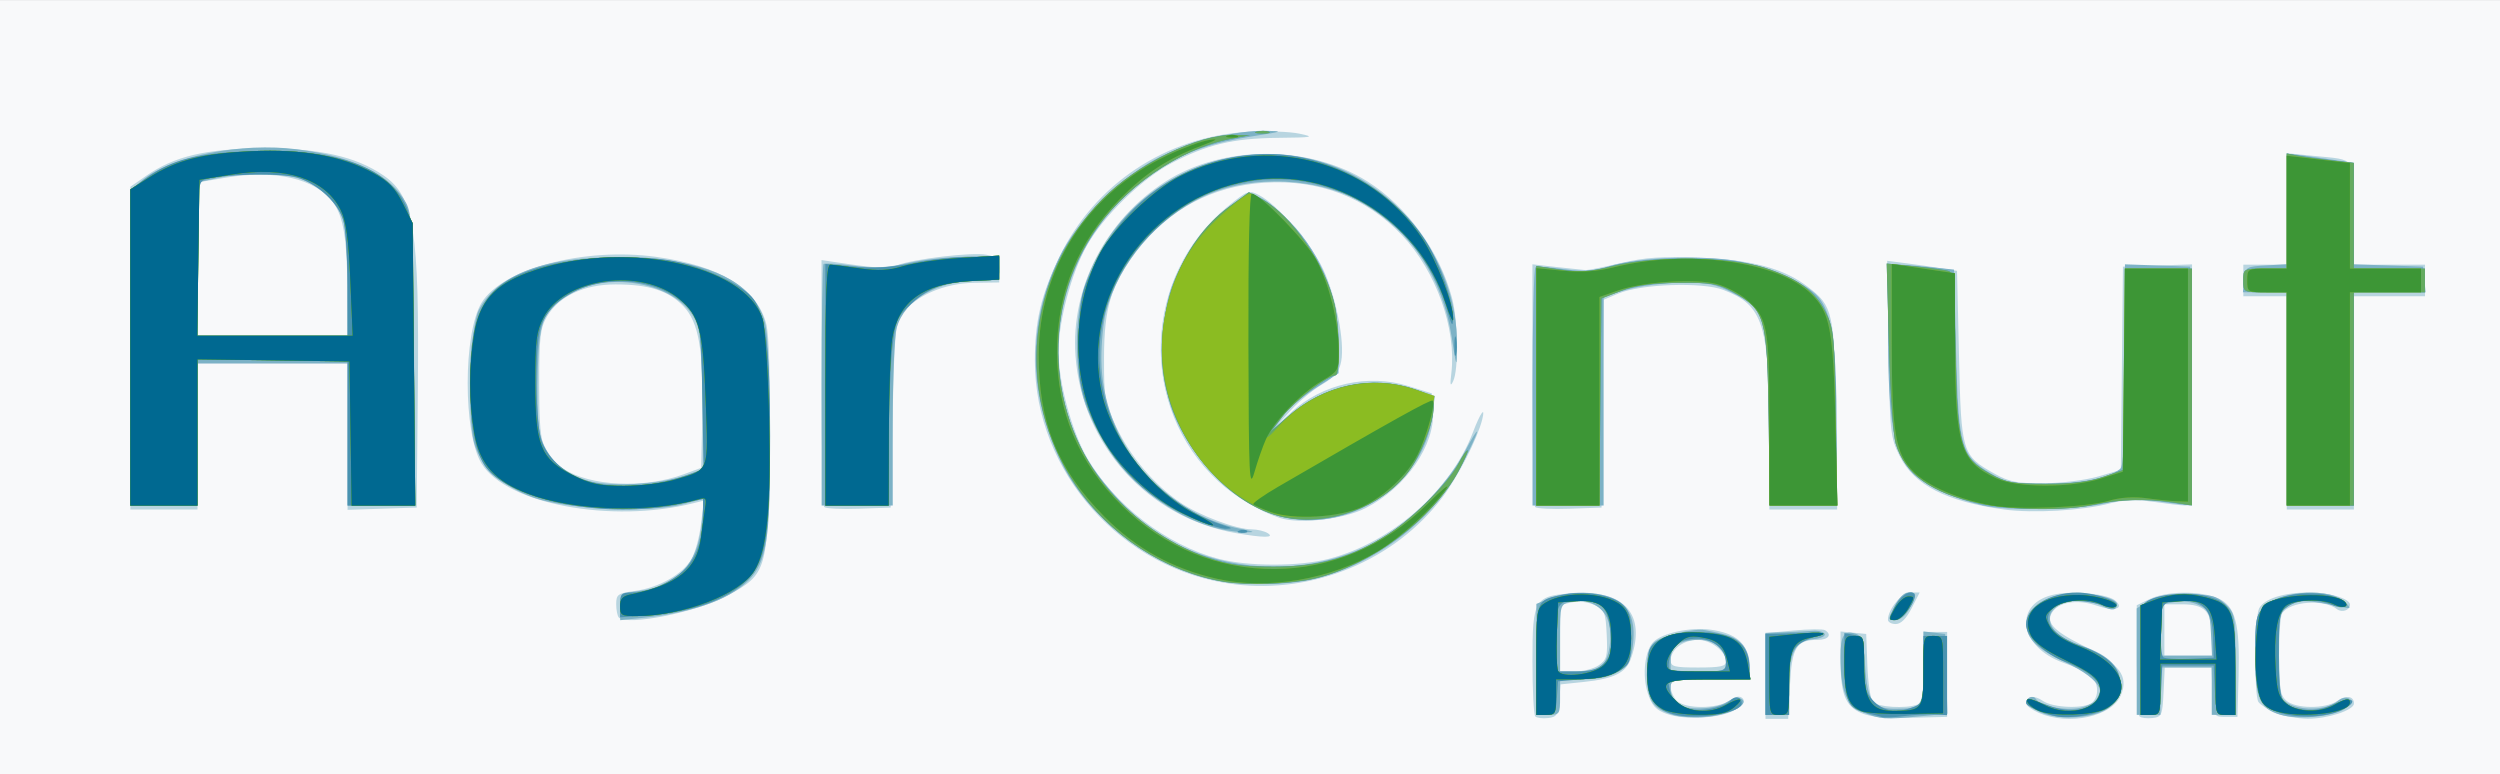 <?xml version="1.0" encoding="UTF-8"?>
<!-- Created with Inkscape (http://www.inkscape.org/) -->
<svg width="167.48mm" height="51.858mm" version="1.1" viewBox="0 0 167.48 51.858" xmlns="http://www.w3.org/2000/svg" xmlns:cc="http://creativecommons.org/ns#" xmlns:dc="http://purl.org/dc/elements/1.1/" xmlns:rdf="http://www.w3.org/1999/02/22-rdf-syntax-ns#">
 <rect x="0" y="0" width="167.48" height="51.858" fill="#333333" stroke="none"/>
 <g transform="translate(-16.045 -106.27)">
  <g transform="translate(-6.804 79.375)" stroke-width=".265">
   <path d="m22.849 52.827v-25.929h167.48v51.858h-167.48z" fill="#f8f9fa"/>
   <path d="m125.7 74.888c-0.104-0.104-0.189-1.758-0.189-3.675 0-4.256 0.106-4.424 2.89-4.581 3.32-0.188 4.725 1.469 3.712 4.376-0.337 0.965-1.135 1.361-3.176 1.574l-1.546 0.162-0.08 1.088c-0.069 0.943-0.169 1.099-0.751 1.167-0.369 0.043-0.756-0.006-0.86-0.11zm4.263-3.431c0.531-0.372 0.591-0.609 0.522-2.048-0.071-1.486-0.142-1.659-0.815-1.98-0.434-0.207-1.059-0.281-1.521-0.18l-0.784 0.172v4.456h0.999c0.55 0 1.27-0.189 1.599-0.42zm4.546 3.264c-0.73-0.26-0.998-0.552-1.27-1.383-0.391-1.193-0.208-2.857 0.379-3.443 0.593-0.593 2.475-1 3.798-0.821 1.731 0.234 2.498 0.894 2.598 2.235l0.081 1.098h-2.661c-2.452 0-2.661 0.04-2.661 0.51 0 0.281 0.187 0.697 0.416 0.926 0.555 0.555 2.717 0.548 3.516-0.012 0.416-0.291 0.697-0.341 0.881-0.157 0.184 0.184 0.041 0.421-0.451 0.744-0.897 0.588-3.372 0.75-4.625 0.303zm3.968-3.505c0-0.682-1.008-1.455-1.897-1.455-0.955 0-1.807 0.643-1.807 1.364 0 0.428 0.228 0.488 1.852 0.488 1.47 0 1.852-0.082 1.852-0.397zm2.646 0.964v-2.872l1.871-0.174c1.029-0.096 1.982-0.106 2.117-0.022 0.492 0.304 0.227 0.649-0.498 0.649-1.415 0-1.717 0.492-1.849 3.006l-0.12 2.285h-1.521zm6.414 2.485c-1.082-0.48-1.387-1.275-1.387-3.615v-1.852l1.72 0.166 0.078 2.104c0.043 1.157 0.206 2.259 0.363 2.447 0.292 0.352 2.227 0.47 2.977 0.183 0.338-0.13 0.419-0.612 0.419-2.514v-2.353h1.587l-4e-3 5.689-2.445 0.063c-1.679 0.044-2.715-0.056-3.307-0.319zm11.908-0.007c-0.473-0.206-0.86-0.492-0.86-0.635 0-0.501 0.532-0.585 1.117-0.176 0.696 0.487 2.874 0.549 3.328 0.095 0.512-0.512 0.369-1.49-0.278-1.897-0.327-0.206-1.06-0.536-1.629-0.734-3.09-1.074-3.45-4.067-0.554-4.61 1.281-0.24 3.455-0.012 3.972 0.417 0.678 0.563-0.044 0.761-1.254 0.343-1.165-0.401-2.368-0.267-2.854 0.319-0.617 0.743-0.14 1.313 1.988 2.377 2.437 1.218 3.046 2.021 2.513 3.308-0.595 1.435-3.485 2.063-5.49 1.192zm6.737 0.23c-0.104-0.104-0.189-1.822-0.189-3.818v-3.63l0.9-0.427c1.113-0.528 3.315-0.552 4.517-0.05 1.189 0.497 1.505 1.674 1.405 5.242l-0.075 2.715h-0.794c-0.789 0-0.794-0.01-0.873-1.654l-0.079-1.654h-3.124l-0.079 1.654c-0.074 1.549-0.121 1.659-0.75 1.732-0.369 0.043-0.756-0.006-0.86-0.11zm4.839-5.373c0-1.655-0.451-2.136-2.003-2.136h-1.172v3.44h3.175zm4.242 5.119c-0.505-0.219-1.009-0.542-1.12-0.717-0.296-0.466-0.256-5.694 0.048-6.262 0.35-0.655 1.645-1.069 3.34-1.069 1.374 0 2.751 0.411 2.751 0.821 0 0.369-0.544 0.554-0.871 0.298-0.894-0.701-3.167-0.524-3.683 0.287-0.11 0.173-0.202 1.457-0.204 2.853-3e-3 2.127 0.074 2.61 0.48 2.977 0.621 0.562 2.639 0.577 3.426 0.026 0.585-0.41 1.117-0.325 1.117 0.177 0 0.447-1.772 1.03-3.1 1.019-0.696-0.006-1.678-0.189-2.183-0.408zm-25.938-6.221c0-0.702 0.934-1.827 1.518-1.827h0.61l-0.54 1.058c-0.355 0.697-0.719 1.058-1.064 1.058-0.288 0-0.524-0.13-0.524-0.29zm-85.019-0.151c-0.097-0.097-0.176-0.498-0.176-0.892 0-0.653 0.109-0.73 1.257-0.887 1.605-0.218 3.219-1.131 3.793-2.146 0.247-0.436 0.532-1.494 0.633-2.349l0.184-1.556-0.704 0.177c-5.473 1.374-12.504 0.058-14.179-2.652-1.249-2.021-1.245-8.77 0.006-10.795 1.406-2.275 6.89-3.716 11.658-3.063 4.266 0.584 6.756 2.086 7.396 4.461 0.206 0.764 0.279 3.439 0.224 8.193-0.098 8.435-0.137 8.576-2.808 10.042-2.005 1.1-6.705 2.048-7.284 1.469zm4.322-9.586 1.191-0.439 0.076-3.3c0.104-4.532-0.22-6.454-1.271-7.538-1.005-1.037-2.301-1.45-4.548-1.45-2.093 0-3.78 0.788-4.572 2.136-0.465 0.792-0.533 1.375-0.533 4.622 0 4.036 0.176 4.644 1.617 5.588 1.797 1.177 5.416 1.348 8.04 0.38zm36.9 7.36c-7.499-0.932-13.352-7.494-13.352-14.97 0-2.646 0.401-4.351 1.624-6.913 2.344-4.91 7.158-8.113 12.663-8.427 1.237-0.07 2.785-0.015 3.44 0.124 1.065 0.226 0.911 0.255-1.473 0.281-2.992 0.033-4.737 0.451-7.122 1.708-1.972 1.039-4.533 3.535-5.648 5.504-1.028 1.816-1.897 5.069-1.897 7.105 0 2.044 0.871 5.297 1.9 7.096 1.806 3.158 5.348 5.881 8.826 6.787 1.992 0.519 5.394 0.519 7.386 0 4.223-1.1 8.164-4.565 9.653-8.486 0.491-1.293 0.849-1.789 0.621-0.858-0.318 1.294-1.626 3.85-2.683 5.246-3.185 4.202-8.62 6.466-13.938 5.805zm0.142-3.422c-5.928-1.03-10.353-5.919-10.774-11.902-0.32-4.553 2.029-9.086 6.043-11.662 3.837-2.462 9.647-2.457 13.539 0.012 2.633 1.67 4.816 4.681 5.641 7.779 0.41 1.539 0.457 4.796 0.08 5.591-0.188 0.397-0.219 0.266-0.123-0.529 0.358-2.968-1.018-6.83-3.288-9.23-2.419-2.558-5.583-3.771-9.226-3.538-3.505 0.224-6.466 1.804-8.569 4.572-1.703 2.241-2.175 3.788-2.182 7.137-0.005 2.724 0.048 3.023 0.832 4.678 0.923 1.949 2.513 3.825 4.254 5.024 1.261 0.868 3.749 1.806 4.806 1.812 0.377 0.002 0.865 0.119 1.083 0.261 0.484 0.312-0.302 0.311-2.117-0.005zm2.91-1.021c-1.356-0.446-2.998-1.425-4.113-2.453-5.39-4.968-5.087-13.75 0.634-18.414 1.32-1.076 1.418-1.111 2.104-0.756 1.213 0.627 3.464 3.229 4.273 4.939 0.871 1.842 1.469 4.874 1.221 6.195-0.128 0.683-0.426 1.043-1.283 1.549-0.614 0.363-1.533 1.116-2.042 1.674l-0.926 1.015 0.926-0.846c2.067-1.889 5.128-2.573 7.805-1.743l1.587 0.492 0.082 1.123c0.169 2.325-1.799 5.185-4.522 6.572-1.471 0.749-4.432 1.085-5.746 0.653zm48.521-0.565c-3.854-0.529-6.013-1.632-6.982-3.569-0.636-1.271-0.665-1.552-0.753-7.208l-0.092-5.885 1.282 0.166c0.705 0.091 1.758 0.242 2.341 0.336l1.058 0.17 0.132 5.729c0.15 6.498 0.193 6.638 2.399 7.87 0.972 0.543 1.507 0.646 3.284 0.634 1.167-0.008 2.805-0.213 3.64-0.456l1.517-0.442 0.141-13.614 4.63-0.153v8.08c0 7.521-0.032 8.08-0.463 8.075-0.255-0.003-1.203-0.112-2.107-0.243-1.183-0.171-2.012-0.141-2.956 0.108-1.813 0.478-5.136 0.667-7.071 0.402zm-125.52-10.809v-10.812l1.037-0.718c1.934-1.34 4.005-1.829 7.827-1.846 3.798-0.017 6.227 0.525 8.098 1.806 2.046 1.402 2.403 3.647 2.297 14.444l-0.077 7.805-4.63 0.153v-9.81h-10.054v9.79h-4.498zm14.541-3.806c-0.013-3.481-0.263-5.023-0.965-5.964-1.187-1.59-3.874-2.208-7.177-1.651l-1.9 0.321v10.271h10.054zm31.948 14.452c-0.102-0.102-0.186-3.868-0.186-8.367v-8.181l0.992 0.148c2.75 0.412 3.43 0.445 4.076 0.198 1.115-0.425 5.004-0.885 5.964-0.705 0.773 0.145 0.874 0.262 0.874 1.012l-5.29e-4 0.848-1.689 0.024c-1.972 0.028-3.916 0.86-4.778 2.046-0.5 0.688-0.553 1.232-0.675 6.879l-0.132 6.132-2.129 0.076c-1.171 0.042-2.213-0.008-2.315-0.11zm47.625 0c-0.102-0.102-0.186-3.804-0.186-8.225v-8.039l1.654 0.186c0.91 0.103 1.773 0.195 1.918 0.204 0.146 0.01 1.197-0.201 2.336-0.469 1.639-0.385 2.745-0.46 5.292-0.357 3.523 0.142 5.619 0.702 7.23 1.931 1.72 1.312 1.801 1.683 1.898 8.652l0.087 6.284h-4.54l-2e-3 -4.829c-2e-3 -7.604-0.394-8.859-3.086-9.887-1.412-0.539-5.512-0.397-7.028 0.244l-0.988 0.418-0.071 6.961-0.07 6.961-2.129 0.076c-1.171 0.042-2.213-0.008-2.315-0.11zm50.349-6.977v-7.144h-2.91v-2.117h2.91v-7.47l1.786 0.179c2.941 0.295 2.712-0.031 2.712 3.869v3.422h4.763v2.117h-4.763v14.288h-4.498z" fill="#b8d5e0"/>
   <path d="m134.94 74.796c-1.419-0.454-1.758-0.991-1.758-2.786 0-1.25 0.114-1.741 0.483-2.075 0.502-0.454 2.669-0.971 3.44-0.821 1.591 0.31 1.966 0.452 2.433 0.918 0.321 0.321 0.522 0.879 0.522 1.448v0.926h-2.646c-2.61 0-2.646 0.009-2.646 0.629 0 0.346 0.197 0.792 0.438 0.992 0.578 0.48 2.541 0.42 3.338-0.102 0.369-0.242 0.777-0.326 0.977-0.202 0.587 0.363-0.864 1.087-2.417 1.206-0.775 0.059-1.75-0.001-2.166-0.134zm3.534-3.493c0-0.884-0.759-1.542-1.778-1.542-1.328 0-1.926 0.413-1.926 1.332v0.784h1.852c1.724 0 1.852-0.04 1.852-0.574zm9.2 3.313c-1.134-0.47-1.523-1.418-1.525-3.715-2e-3 -1.456 0.227-1.8 1.025-1.547 0.406 0.129 0.515 0.505 0.621 2.152 0.15 2.338 0.523 2.875 1.995 2.87 1.856-0.006 1.915-0.09 1.915-2.772v-2.407l1.455 0.167 0.075 2.673 0.075 2.673-1.795 0.17c-2.422 0.229-2.699 0.21-3.84-0.263zm11.901 0.014c-0.546-0.235-0.992-0.527-0.992-0.648 0-0.356 0.478-0.549 0.654-0.263 0.324 0.524 2.24 0.852 3.176 0.543 1.882-0.621 1.401-1.763-1.275-3.034-1.997-0.948-2.673-1.699-2.512-2.789 0.131-0.89 1.319-1.643 2.817-1.787 1.277-0.123 3.226 0.304 3.226 0.706 0 0.44-0.336 0.484-1.011 0.132-1.408-0.735-3.487-0.246-3.487 0.819 0 0.765 0.701 1.364 2.186 1.87 1.808 0.616 2.627 1.481 2.526 2.668-0.057 0.666-0.291 1.119-0.759 1.467-0.943 0.701-3.28 0.864-4.548 0.317zm16.019 0.145c-1.391-0.427-1.665-1.091-1.665-4.027 0-2.387 0.051-2.651 0.632-3.231 1.092-1.092 4.472-1.259 5.415-0.268 0.409 0.431 0.388 0.448-0.358 0.289-2.231-0.476-2.777-0.485-3.434-0.055-0.642 0.42-0.667 0.541-0.663 3.143 2e-3 1.488 0.094 2.847 0.204 3.02 0.551 0.866 2.848 0.984 3.767 0.192 0.243-0.209 0.546-0.259 0.762-0.125 0.278 0.172 0.207 0.322-0.316 0.665-0.82 0.537-3.182 0.753-4.343 0.396zm-49.82-3.705v-3.718l0.918-0.383c1.243-0.519 3.25-0.482 4.367 0.08 1.043 0.525 1.413 1.599 1.146 3.334-0.213 1.382-1.262 2.021-3.322 2.022l-1.521 9.9e-4v1.191c0 1.147-0.029 1.191-0.794 1.191h-0.794zm4.235 0.542c0.676-0.362 0.965-2.345 0.487-3.342-0.414-0.865-1.435-1.307-2.436-1.056-0.686 0.172-0.699 0.215-0.699 2.419v2.244h1.076c0.592 0 1.299-0.119 1.571-0.265zm11.111 0.428v-2.748l1.257-0.04c0.691-0.022 1.554-0.066 1.918-0.097 0.364-0.031 0.721 0.063 0.794 0.208 0.073 0.146-0.253 0.302-0.724 0.347-1.263 0.122-1.657 0.871-1.657 3.151v1.925h-1.587zm24.871-0.818v-3.566l0.717-0.469c0.519-0.339 1.244-0.469 2.625-0.469 1.655 0 1.998 0.085 2.59 0.641 0.665 0.625 0.683 0.729 0.683 4.035v3.393h-1.587v-3.175h-3.44v3.175h-1.587zm4.974-1.922c-0.072-1.373-0.152-1.554-0.829-1.877-0.459-0.219-1.1-0.293-1.654-0.189l-0.904 0.17v3.416h3.466zm-106.57-1.752c0-0.87 0.034-0.899 1.291-1.065 2.526-0.335 3.899-1.798 4.159-4.431l0.173-1.756-1.423 0.383c-2.177 0.586-7.785 0.338-9.978-0.44-2.129-0.756-3.58-2.096-4.013-3.707-0.461-1.712-0.24-7.813 0.321-8.864 1.37-2.568 4.856-3.738 10.454-3.511 4.504 0.183 7.33 1.364 8.408 3.515 0.478 0.953 0.537 1.686 0.616 7.596 0.095 7.225-0.109 8.981-1.197 10.274-1.185 1.409-3.755 2.376-7.29 2.743l-1.521 0.158zm4.325-8.789 1.282-0.443-0.091-4.663c-0.08-4.109-0.155-4.771-0.629-5.577-1.277-2.173-5.498-3.007-8.039-1.589-1.966 1.098-2.25 1.702-2.364 5.036-0.055 1.595-0.018 3.439 0.08 4.098 0.237 1.582 1.401 2.903 3.015 3.424 1.524 0.492 4.91 0.348 6.745-0.285zm81.057 8.752c0.265-0.556 0.633-0.926 0.922-0.926 0.583 0 0.589 0.08 0.076 1.071-0.239 0.461-0.616 0.781-0.922 0.781-0.5 0-0.503-0.033-0.076-0.926zm-46.355-1.95c-4.052-1.167-7.74-4.169-9.491-7.727-2.225-4.522-2.268-9.258-0.123-13.682 1.243-2.563 4.281-5.57 6.873-6.801 2.204-1.047 4.996-1.724 6.974-1.692 1.206 0.02 1.135 0.051-0.803 0.352-2.85 0.443-4.547 1.037-6.391 2.238-6.336 4.127-8.505 12.085-5.121 18.788 0.952 1.887 3.252 4.433 5.042 5.581 4.623 2.967 10.953 2.989 15.485 0.053 1.964-1.272 4.145-3.636 5.15-5.583 0.422-0.816 0.772-1.382 0.779-1.258 7e-3 0.124-0.428 1.077-0.966 2.117-1.919 3.707-5.63 6.627-9.775 7.691-2.106 0.541-5.612 0.505-7.635-0.077zm1.126-3.232c-3.872-0.913-7.497-4.281-8.968-8.334-0.788-2.171-0.784-5.948 0.007-8.159 3.262-9.108 14.854-11.598 21.347-4.586 2.344 2.531 3.574 5.649 3.524 8.93-0.022 1.42-0.03 1.403-0.363-0.74-0.593-3.825-2.694-7.069-5.732-8.849-3.126-1.832-7.634-2.053-10.877-0.535-3.145 1.472-5.678 4.466-6.549 7.74-0.174 0.653-0.31 2.089-0.303 3.19 0.036 5.459 4.03 10.296 9.373 11.35 0.884 0.174 0.952 0.221 0.326 0.223-0.437 0.001-1.24-0.103-1.785-0.231zm3.961-0.867c-2.849-0.802-5.841-3.75-7.094-6.989-0.768-1.985-0.853-5.847-0.177-8.029 0.632-2.04 2.343-4.51 3.935-5.678 1.526-1.121 1.842-1.073 3.641 0.553 2.345 2.119 3.748 5.392 3.722 8.687l-0.015 1.895-1.565 1.007c-0.861 0.554-1.832 1.387-2.159 1.852l-0.593 0.845 1.032-0.895c2.373-2.058 5.559-2.704 8.46-1.715l1.27 0.433-0.15 1.266c-0.556 4.699-5.688 8.068-10.307 6.769zm47.15-0.711c-2.016-0.478-3.881-1.346-4.694-2.186-1.244-1.284-1.626-3.447-1.632-9.245l-5e-3 -4.696h0.623c0.342 0 1.337 0.075 2.211 0.166l1.588 0.166 0.141 5.487c0.165 6.41 0.33 6.998 2.285 8.147 1.101 0.647 1.471 0.718 3.736 0.712 2.355-0.006 4.185-0.37 4.961-0.986 0.249-0.198 0.331-1.924 0.331-6.988v-6.725l4.366 0.154 0.07 8.004c0.038 4.402 0.017 8.004-0.047 8.004-0.064 0-0.998-0.123-2.075-0.272-1.562-0.217-2.301-0.191-3.657 0.128-1.833 0.432-6.61 0.508-8.201 0.131zm-124.07-10.547v-10.56l0.79-0.664c1.939-1.632 6.621-2.568 10.401-2.08 3.782 0.488 6.24 1.701 7.274 3.589 0.4 0.731 0.463 1.966 0.535 10.552l0.081 9.723h-4.528v-9.525h-10.054v9.525h-4.498zm14.546-4.058c-0.004-1.783-0.116-3.717-0.251-4.3-0.298-1.291-1.663-2.625-3.091-3.022-1.309-0.364-3.672-0.363-5.37 0.001l-1.336 0.287v10.275h10.054zm31.756 6.593c0-4.414 0.058-8.084 0.129-8.155 0.071-0.071 0.962-0.021 1.981 0.11 1.429 0.184 2.273 0.143 3.694-0.18 1.013-0.23 2.8-0.419 3.972-0.419h2.131v0.794c0 0.772-0.035 0.794-1.275 0.794-2.858 0-5.052 1.249-5.609 3.193-0.143 0.497-0.259 3.376-0.259 6.396v5.492h-4.763zm47.625 0.104c0-4.357 0.089-7.975 0.198-8.039 0.109-0.064 0.957-0.012 1.884 0.117 1.312 0.183 1.986 0.142 3.043-0.185 2.094-0.648 6.792-0.785 9.03-0.264 2.365 0.551 4.478 1.576 5.12 2.485 0.834 1.181 1.098 3.262 1.098 8.662v5.146h-4.454l-0.088-5.887c-0.103-6.847-0.215-7.228-2.47-8.389-1.097-0.565-1.65-0.67-3.432-0.652-1.168 0.012-2.808 0.223-3.645 0.47l-1.521 0.449v14.008h-4.763zm50.535 0.778v-7.144h-2.944l0.083-0.86c0.081-0.839 0.117-0.862 1.472-0.94l1.389-0.08v-3.69c0-2.179 0.104-3.69 0.254-3.69 0.14 0 1.152 0.134 2.249 0.297l1.995 0.297v6.794l4.63 0.153 0.166 1.72h-4.796v14.288h-4.498z" fill="#7cb2c6"/>
   <path d="m135.18 74.797c-1.404-0.278-2.001-1.071-2.001-2.662 0-0.7 0.074-1.465 0.164-1.7 0.268-0.698 1.564-1.202 3.09-1.202 2.609 0 3.624 0.709 3.624 2.531 0 0.641-0.013 0.644-2.741 0.644h-2.741l0.13 0.678c0.198 1.034 1.159 1.533 2.553 1.324 0.643-0.096 1.312-0.347 1.486-0.556 0.324-0.39 0.785-0.293 0.785 0.165 0 0.609-2.736 1.1-4.349 0.78zm3.291-3.54c0-0.891-0.909-1.605-2.004-1.574-0.507 0.014-1.083 0.161-1.281 0.325-0.382 0.317-0.702 1.498-0.469 1.732 0.076 0.076 0.952 0.139 1.946 0.139 1.72 0 1.808-0.03 1.808-0.62zm10.451 3.676c-0.146-0.054-0.584-0.169-0.974-0.254-1.297-0.285-1.54-0.786-1.54-3.18v-2.193l0.661 0.126c0.63 0.12 0.661 0.214 0.661 1.96 0 1.594 0.085 1.918 0.649 2.483 0.689 0.689 1.53 0.814 2.641 0.391 0.655-0.249 0.679-0.336 0.679-2.514v-2.256h1.587v5.308l-0.86-0.046c-0.473-0.025-1.396 0.026-2.05 0.113-0.655 0.088-1.31 0.115-1.455 0.061zm11.642-0.055c-0.989-0.223-1.984-0.682-1.984-0.915 0-0.323 0.215-0.295 1.501 0.196 1.481 0.566 2.91 0.317 3.317-0.578 0.249-0.547 0.206-0.745-0.272-1.255-0.313-0.333-1.165-0.819-1.894-1.082-1.363-0.49-2.652-1.707-2.652-2.503 0-1.163 1.581-2.152 3.44-2.152 1.009 0 2.646 0.516 2.646 0.834 0 0.168-0.241 0.213-0.595 0.11-2.13-0.62-3.442-0.485-3.918 0.404-0.404 0.756 0.452 1.643 2.189 2.267 1.82 0.654 2.636 1.52 2.535 2.688-0.053 0.619-0.294 1.068-0.741 1.383-0.683 0.481-2.642 0.812-3.572 0.602zm15.22-0.174c-1.574-0.415-1.849-1.023-1.854-4.095-4e-3 -2.228 0.054-2.518 0.615-3.078 0.972-0.972 3.918-1.208 5.2-0.417 0.624 0.386 0.064 0.644-0.671 0.309-0.944-0.43-2.277-0.383-2.973 0.104-0.546 0.382-0.588 0.616-0.588 3.275 0 3.166 0.097 3.377 1.661 3.631 0.588 0.095 1.254-0.013 1.866-0.303 1.165-0.553 1.909-0.409 0.966 0.186-0.921 0.581-2.824 0.756-4.222 0.387zm-50.012-3.61c0-4.107-0.041-4.012 1.925-4.381 1.384-0.26 3.185 0.062 3.857 0.688 0.467 0.435 0.568 0.831 0.568 2.232 0 1.542-0.065 1.746-0.687 2.153-0.379 0.248-1.476 0.518-2.447 0.601l-1.761 0.151-0.081 1.125c-0.072 0.994-0.156 1.125-0.728 1.125h-0.646zm4.528 0.225c0.472-0.472 0.54-0.788 0.438-2.024-0.138-1.666-0.598-2.179-1.952-2.179-1.619 0-1.691 0.109-1.691 2.542v2.221h1.323c0.994 0 1.462-0.139 1.882-0.559zm10.818 0.758 1e-5 -2.712 2.05-0.044c1.723-0.037 1.924 2.65e-4 1.257 0.233-1.524 0.532-1.72 0.891-1.72 3.159v2.076h-1.587zm25.135-0.983c0-3.399 0.042-3.717 0.518-3.972 0.873-0.467 2.735-0.605 3.906-0.29 1.728 0.465 1.925 0.949 1.925 4.709v3.248h-0.649c-0.611 0-0.653-0.096-0.728-1.654l-0.079-1.654h-3.44l-0.079 1.654c-0.074 1.558-0.117 1.654-0.728 1.654h-0.649zm4.854-1.587c-0.046-1.643-0.657-2.391-1.951-2.391-1.428 0-1.58 0.189-1.58 1.969 0 0.906 0.084 1.732 0.188 1.835 0.103 0.103 0.907 0.153 1.786 0.11l1.598-0.077zm-21.384-1.876c0.405-0.783 1.061-1.256 1.347-0.97 0.304 0.304-0.721 1.777-1.235 1.777-0.505 0-0.51-0.037-0.112-0.807zm-85.335-0.213c0-0.75 0.079-0.832 0.802-0.832 1.075 0 2.606-0.665 3.499-1.52 0.817-0.783 1.251-2.051 1.254-3.66l0.002-1.08-1.654 0.347c-4.763 0.998-11.102-0.197-12.853-2.422-0.727-0.925-1.104-2.865-1.104-5.687 0-4.922 0.957-6.584 4.432-7.692 2.216-0.707 6.441-0.959 8.961-0.534 2.206 0.372 4.922 1.638 5.623 2.622 0.816 1.145 1.092 3.46 1.092 9.137 0 6.78-0.26 8.368-1.584 9.693-1.24 1.24-3.638 2.102-6.42 2.308l-2.05 0.152zm2.91-8.253c0.655-0.145 1.527-0.399 1.939-0.563l0.748-0.299-0.087-4.836c-0.079-4.412-0.135-4.901-0.639-5.582-2.391-3.229-8.827-2.699-10.164 0.838-0.447 1.183-0.393 6.727 0.077 7.831 1.036 2.434 4.259 3.469 8.126 2.611zm37.571 6.709c-3.935-0.659-7.722-3.128-9.983-6.509-4.049-6.054-3.308-13.916 1.802-19.118 2.32-2.362 6.429-4.368 8.843-4.316l1.058 0.023-1.305 0.249c-3.421 0.653-7.287 3.345-9.312 6.484-3.49 5.41-2.822 12.809 1.58 17.5 1.721 1.834 3.936 3.284 6.208 4.062 1.383 0.474 2.348 0.607 4.416 0.607 3.113 0 5.275-0.62 7.723-2.215 1.714-1.116 4.019-3.446 4.686-4.736 0.24-0.465 0.501-0.845 0.579-0.845 0.078 0-0.193 0.625-0.602 1.389-1.716 3.202-5.883 6.316-9.635 7.201-1.576 0.371-4.526 0.48-6.058 0.224zm1.009-3.438c0.191-0.076 0.419-0.067 0.507 0.021 0.088 0.088-0.068 0.15-0.347 0.139-0.308-0.013-0.371-0.075-0.16-0.16zm-2.867-0.698c-3.671-1.51-6.155-4.155-7.418-7.898-0.47-1.393-0.549-2.144-0.47-4.472 0.089-2.626 0.158-2.925 1.129-4.895 2.232-4.528 6.546-7.24 11.539-7.253 4.064-0.011 8.344 2.344 10.573 5.817 0.929 1.448 1.866 4.137 1.829 5.249-0.018 0.539-0.101 0.425-0.355-0.487-1.631-5.851-7.551-9.743-13.299-8.742-2.484 0.433-4.444 1.437-6.335 3.246-3.834 3.668-4.769 8.941-2.431 13.698 1.352 2.751 4.229 5.224 7.097 6.102 0.535 0.164 0.56 0.206 0.132 0.219-0.291 9e-3 -1.187-0.254-1.991-0.585zm5.866-0.19c-3.64-0.747-7.209-4.811-8.005-9.118-0.801-4.333 1.016-9.258 4.305-11.673l1.339-0.983 0.927 0.499c1.927 1.038 4.204 4.358 4.819 7.028 0.324 1.404 0.367 4.732 0.061 4.732-0.522 0-2.752 1.722-3.539 2.733l-0.859 1.103 1.147-1.018c2.453-2.177 5.64-2.87 8.582-1.868 1.092 0.372 1.238 0.512 1.238 1.188 0 1.039-0.868 3.25-1.708 4.352-1.796 2.354-5.319 3.637-8.307 3.024zm46.569-0.925c-3.223-0.699-4.992-1.972-5.606-4.034-0.161-0.541-0.362-3.472-0.445-6.512l-0.152-5.528 1.918 0.189c1.055 0.104 2.07 0.248 2.257 0.319 0.256 0.098 0.365 1.445 0.444 5.471 0.123 6.277 0.332 7.005 2.337 8.119 1.036 0.576 1.517 0.661 3.704 0.661 1.752-1.85e-4 2.934-0.147 3.903-0.484l1.389-0.484v-13.451h4.498v15.865l-1.257-0.193c-1.761-0.271-3.66-0.217-5.328 0.153-1.86 0.412-5.547 0.368-7.662-0.091zm-123.87-10.44v-10.582l1.102-0.798c1.675-1.213 3.396-1.65 7.032-1.785 5.473-0.203 9.004 1.004 10.255 3.506 0.495 0.989 0.535 1.682 0.613 10.649l0.084 9.591h-4.533v-9.79h-10.054v9.79h-4.498zm14.551-4.169c-8.12e-4 -1.855-0.123-3.81-0.271-4.344-0.318-1.146-1.667-2.415-3.053-2.872-1.015-0.335-5.347-0.24-6.266 0.137-0.419 0.172-0.463 0.683-0.463 5.321v5.131h10.054l-0.002-3.373zm32.016 6.658v-8.092l1.918 0.179c1.348 0.126 2.525 0.054 3.958-0.242 1.122-0.232 2.878-0.422 3.903-0.422h1.863v0.794c0 0.781-0.022 0.794-1.389 0.795-2.025 0.002-3.304 0.444-4.489 1.55-0.975 0.91-1.065 1.118-1.278 2.955-0.126 1.087-0.234 3.911-0.24 6.276l-0.012 4.3h-4.233zm47.625 0.065v-8.027l1.613 0.244c1.294 0.196 1.987 0.148 3.506-0.241 2.71-0.695 7.878-0.636 10.178 0.115 2.262 0.739 3.384 1.555 4.088 2.972 0.548 1.104 0.598 1.618 0.683 7.078l0.092 5.887h-4.513l-0.084-5.887c-0.097-6.75-0.225-7.208-2.347-8.4-1.039-0.584-1.471-0.658-3.691-0.635-1.798 0.019-2.89 0.172-3.837 0.537l-1.323 0.511-0.07 6.937-0.07 6.937h-4.225zm50.271 0.883v-7.144h-1.455c-1.44 0-1.455-8e-3 -1.455-0.794 0-0.786 0.015-0.794 1.455-0.794h1.455v-7.715l0.728 0.143c0.4 0.078 1.412 0.221 2.249 0.316l1.521 0.173v7.083h4.763v1.587h-4.763v14.288h-4.498zm-55.76-3.572c3e-3 -0.582 0.057-0.789 0.12-0.46 0.063 0.329 0.061 0.805-5e-3 1.058-0.066 0.253-0.118-0.016-0.115-0.598zm-13.225-14.339c0.257-0.067 0.615-0.063 0.794 0.01 0.179 0.072-0.032 0.127-0.468 0.122-0.437-0.005-0.583-0.065-0.326-0.132z" fill="#4993b0"/>
   <path d="m125.77 71.222c0-3.411 0.026-3.582 0.595-3.939 1.427-0.895 4.43-0.687 5.282 0.365 0.322 0.398 0.473 1.034 0.473 1.999 0 2.106-0.917 2.759-3.869 2.759h-1.158v1.191c0 1.094-0.054 1.191-0.661 1.191h-0.661zm4.509 0.249c0.392-0.354 0.518-0.815 0.518-1.883 0-1.914-0.595-2.532-2.329-2.42l-1.243 0.08-0.078 2.093c-0.043 1.151-0.011 2.268 0.071 2.481 0.203 0.53 2.361 0.282 3.061-0.351zm3.971 2.939c-0.768-0.426-1.028-0.997-1.053-2.317-0.043-2.267 1.09-3.05 4.026-2.784 1.841 0.167 2.446 0.637 2.713 2.106l0.18 0.992h-2.808c-3.11 0-3.417 0.209-2.158 1.467 0.751 0.751 2.248 0.865 3.319 0.253 0.959-0.548 1.293-0.465 0.566 0.141-0.486 0.405-1.013 0.518-2.381 0.511-0.966-0.005-2.048-0.171-2.405-0.368zm4.324-3.26c-0.237-1.014-0.651-1.382-1.757-1.562-0.791-0.128-1.071-0.038-1.635 0.526-0.374 0.374-0.681 0.924-0.681 1.222 0 0.5 0.161 0.541 2.122 0.541h2.122zm2.806 1.023v-2.615l1.741-0.186c1.885-0.202 2.57-0.048 1.053 0.237-1.223 0.229-1.471 0.765-1.471 3.178 0 1.959-0.014 2.002-0.661 2.002-0.661 0-0.661-0.002-0.661-2.615zm6.169 2.353c-0.873-0.358-1.142-1.102-1.142-3.16 0-1.818 0.018-1.869 0.661-1.869 0.647 0 0.661 0.044 0.661 1.984 0 2.313 0.462 3.045 1.918 3.039 2.004-0.008 2.05-0.07 2.05-2.673 0-2.331 6e-3 -2.35 0.661-2.35 0.661 0 0.661 0.004 0.661 2.591v2.591l-2.447 0.042c-1.346 0.023-2.708-0.065-3.025-0.195zm11.916-5.3e-4c-0.615-0.248-1.075-0.796-0.668-0.796 0.137 0 0.591 0.178 1.008 0.395 1.778 0.927 4.059 0.142 3.704-1.275-0.139-0.555-0.613-0.916-2.223-1.698-1.399-0.68-2.151-1.216-2.379-1.697-0.74-1.561 0.674-2.736 3.251-2.698 1.301 0.019 2.963 0.604 2.322 0.817-0.173 0.058-0.552-0.022-0.842-0.177-0.857-0.459-2.551-0.338-3.244 0.231-0.588 0.483-0.601 0.556-0.226 1.242 0.276 0.504 0.887 0.916 1.984 1.336 2.896 1.11 3.722 3.149 1.699 4.195-0.814 0.421-3.465 0.496-4.386 0.124zm6.786-3.409v-3.672l0.728-0.28c1.341-0.516 2.306-0.582 3.631-0.248 1.789 0.451 1.982 0.916 1.987 4.764l4e-3 3.109h-0.661c-0.638 0-0.661-0.062-0.661-1.72v-1.72h-3.704v1.72c0 1.658-0.024 1.72-0.661 1.72h-0.661zm4.973-1.655c-0.143-1.97-0.584-2.405-2.327-2.291l-1.191 0.078-0.155 3.837h3.791zm3.711 4.921c-0.593-0.322-0.739-0.628-0.894-1.873-0.217-1.734 0.022-4.528 0.429-5.018 0.66-0.795 4.737-1.001 5.463-0.276 0.33 0.33-0.158 0.464-0.678 0.186-0.8-0.428-2.844-0.354-3.318 0.119-0.559 0.559-0.769 1.905-0.644 4.126 0.089 1.577 0.206 1.963 0.721 2.38 0.729 0.591 2.26 0.639 3.201 0.1 0.767-0.438 1.058-0.486 1.058-0.175 0 0.811-4.037 1.137-5.339 0.43zm-25.142-6.736c0.248-0.436 0.654-0.793 0.901-0.794 0.425-0.002 0.425 0.044 0 0.79-0.248 0.436-0.654 0.793-0.901 0.794-0.425 0.002-0.425-0.044 0-0.79zm-85.407-0.129c0-0.503 0.17-0.691 0.728-0.806 3.112-0.639 4.428-1.692 4.689-3.755 0.088-0.696 0.215-1.607 0.282-2.024 0.109-0.682 0.061-0.741-0.473-0.586-3.209 0.931-8.343 0.769-11.342-0.358-2.256-0.848-3.282-1.991-3.642-4.058-0.375-2.155-0.375-4.583 0.001-6.742 0.362-2.082 1.336-3.187 3.531-4.008 6.147-2.3 14.612-0.639 15.776 3.095 0.168 0.539 0.363 3.481 0.434 6.548 0.14 6.059-0.135 8.928-0.99 10.312-0.96 1.553-4.764 3.019-7.868 3.032-1.022 0.004-1.125-0.055-1.125-0.652zm3.722-8.499c2.285-0.674 2.198-0.445 2.015-5.314-0.178-4.726-0.416-5.651-1.741-6.766-2.564-2.157-7.759-1.442-9.141 1.259-0.461 0.901-0.541 1.55-0.538 4.366 4e-3 4.199 0.357 5.072 2.489 6.152 1.194 0.605 1.777 0.728 3.458 0.728 1.112 0 2.668-0.191 3.458-0.424zm36.759 6.856c-3.935-0.659-7.722-3.128-9.983-6.509-4.049-6.054-3.308-13.916 1.802-19.118 2.32-2.362 6.429-4.368 8.843-4.316l1.058 0.023-1.305 0.249c-3.421 0.653-7.287 3.345-9.312 6.484-3.49 5.41-2.822 12.809 1.58 17.5 1.721 1.834 3.936 3.284 6.208 4.062 1.383 0.474 2.348 0.607 4.416 0.607 3.113 0 5.275-0.62 7.723-2.215 1.714-1.116 4.019-3.446 4.686-4.736 0.24-0.465 0.501-0.845 0.579-0.845 0.078 0-0.193 0.625-0.602 1.389-1.716 3.202-5.883 6.316-9.635 7.201-1.576 0.371-4.526 0.48-6.058 0.224zm-2.841-4.622c-1.905-0.952-3.93-2.792-5.096-4.63-2.316-3.651-2.46-8.952-0.348-12.833 0.904-1.661 3.564-4.199 5.349-5.103 5.676-2.876 12.671-1.082 16.161 4.145 0.985 1.476 2.139 4.466 2.106 5.461-8e-3 0.239-0.233-0.248-0.5-1.083-1.772-5.543-7.574-9.165-13.151-8.21-6.771 1.16-11.365 7.83-9.867 14.328 0.724 3.143 3.472 6.641 6.32 8.049 0.793 0.392 1.269 0.71 1.058 0.707-0.21-3e-3 -1.125-0.377-2.033-0.83zm6.849 0.297c-3.64-0.747-7.209-4.811-8.005-9.118-0.801-4.333 1.016-9.258 4.305-11.673l1.339-0.983 0.927 0.499c1.927 1.038 4.204 4.358 4.819 7.028 0.324 1.404 0.367 4.732 0.061 4.732-0.522 0-2.752 1.722-3.539 2.733l-0.859 1.103 1.147-1.018c2.453-2.177 5.64-2.87 8.582-1.868 1.092 0.372 1.238 0.512 1.238 1.188 0 1.039-0.868 3.25-1.708 4.352-1.796 2.354-5.319 3.637-8.307 3.024zm46.569-0.925c-3.223-0.699-4.992-1.972-5.606-4.034-0.161-0.541-0.362-3.472-0.445-6.512l-0.152-5.528 1.918 0.189c1.055 0.104 2.07 0.248 2.257 0.319 0.256 0.098 0.365 1.445 0.444 5.471 0.123 6.277 0.332 7.005 2.337 8.119 1.036 0.576 1.517 0.661 3.704 0.661 1.752-1.85e-4 2.934-0.147 3.903-0.484l1.389-0.484v-13.451h4.498v15.865l-1.257-0.193c-1.761-0.271-3.66-0.217-5.328 0.153-1.86 0.412-5.547 0.368-7.662-0.091zm-123.87-10.447v-10.589l1.257-0.797c1.855-1.177 3.558-1.616 6.853-1.766 3.434-0.157 6.049 0.31 8.162 1.459 1.026 0.558 1.471 1.016 1.984 2.042l0.661 1.323 0.173 18.918h-4.262l-0.144-9.657-10.186-0.144v9.801h-4.498zm14.739-4.509c-0.12-2.802-0.277-3.961-0.636-4.693-1.028-2.096-3.703-2.972-7.301-2.389l-2.172 0.352-0.143 10.451h10.411zm31.828 7.028c0-6.282 0.073-8.069 0.331-8.065 0.182 0.003 1.069 0.112 1.971 0.243 1.241 0.179 1.95 0.143 2.91-0.149 0.698-0.212 2.431-0.459 3.85-0.547l2.58-0.161v1.61l-1.918 0.099c-3.193 0.164-4.843 1.373-5.249 3.845-0.115 0.7-0.216 3.506-0.225 6.234l-0.016 4.961h-4.233zm47.625 0.043v-8.027l1.613 0.244c1.294 0.196 1.987 0.148 3.506-0.241 2.71-0.695 7.878-0.636 10.178 0.115 2.262 0.739 3.384 1.555 4.088 2.972 0.548 1.104 0.598 1.618 0.683 7.078l0.092 5.887h-4.513l-0.084-5.887c-0.097-6.75-0.225-7.208-2.347-8.4-1.039-0.584-1.471-0.658-3.691-0.635-1.798 0.019-2.89 0.172-3.837 0.537l-1.323 0.511-0.07 6.937-0.07 6.937h-4.225zm50.271 0.883v-7.144h-1.455c-1.44 0-1.455-8e-3 -1.455-0.794 0-0.786 0.015-0.794 1.455-0.794h1.455v-7.715l0.728 0.143c0.4 0.078 1.412 0.221 2.249 0.316l1.521 0.173v7.083h4.763v1.587h-4.763v14.288h-4.498zm-68.985-17.91c0.257-0.067 0.615-0.063 0.794 0.01 0.179 0.072-0.032 0.127-0.468 0.122-0.437-0.005-0.583-0.065-0.326-0.132z" fill="#65ab60"/>
   <path d="m125.77 71.222c0-3.411 0.026-3.582 0.595-3.939 1.427-0.895 4.43-0.687 5.282 0.365 0.322 0.398 0.473 1.034 0.473 1.999 0 2.106-0.917 2.759-3.869 2.759h-1.158v1.191c0 1.094-0.054 1.191-0.661 1.191h-0.661zm4.509 0.249c0.392-0.354 0.518-0.815 0.518-1.883 0-1.914-0.595-2.532-2.329-2.42l-1.243 0.08-0.078 2.093c-0.043 1.151-0.011 2.268 0.071 2.481 0.203 0.53 2.361 0.282 3.061-0.351zm3.971 2.939c-0.768-0.426-1.028-0.997-1.053-2.317-0.043-2.267 1.09-3.05 4.026-2.784 1.841 0.167 2.446 0.637 2.713 2.106l0.18 0.992h-2.808c-3.11 0-3.417 0.209-2.158 1.467 0.751 0.751 2.248 0.865 3.319 0.253 0.959-0.548 1.293-0.465 0.566 0.141-0.486 0.405-1.013 0.518-2.381 0.511-0.966-0.005-2.048-0.171-2.405-0.368zm4.324-3.26c-0.237-1.014-0.651-1.382-1.757-1.562-0.791-0.128-1.071-0.038-1.635 0.526-0.374 0.374-0.681 0.924-0.681 1.222 0 0.5 0.161 0.541 2.122 0.541h2.122zm2.806 1.023v-2.615l1.741-0.186c1.885-0.202 2.57-0.048 1.053 0.237-1.223 0.229-1.471 0.765-1.471 3.178 0 1.959-0.014 2.002-0.661 2.002-0.661 0-0.661-0.002-0.661-2.615zm6.169 2.353c-0.873-0.358-1.142-1.102-1.142-3.16 0-1.818 0.018-1.869 0.661-1.869 0.647 0 0.661 0.044 0.661 1.984 0 2.313 0.462 3.045 1.918 3.039 2.004-0.008 2.05-0.07 2.05-2.673 0-2.331 6e-3 -2.35 0.661-2.35 0.661 0 0.661 0.004 0.661 2.591v2.591l-2.447 0.042c-1.346 0.023-2.708-0.065-3.025-0.195zm11.916-5.3e-4c-0.615-0.248-1.075-0.796-0.668-0.796 0.137 0 0.591 0.178 1.008 0.395 1.778 0.927 4.059 0.142 3.704-1.275-0.139-0.555-0.613-0.916-2.223-1.698-1.399-0.68-2.151-1.216-2.379-1.697-0.74-1.561 0.674-2.736 3.251-2.698 1.301 0.019 2.963 0.604 2.322 0.817-0.173 0.058-0.552-0.022-0.842-0.177-0.857-0.459-2.551-0.338-3.244 0.231-0.588 0.483-0.601 0.556-0.226 1.242 0.276 0.504 0.887 0.916 1.984 1.336 2.896 1.11 3.722 3.149 1.699 4.195-0.814 0.421-3.465 0.496-4.386 0.124zm6.786-3.409v-3.672l0.728-0.28c1.341-0.516 2.306-0.582 3.631-0.248 1.789 0.451 1.982 0.916 1.987 4.764l4e-3 3.109h-0.661c-0.638 0-0.661-0.062-0.661-1.72v-1.72h-3.704v1.72c0 1.658-0.024 1.72-0.661 1.72h-0.661zm4.973-1.655c-0.143-1.97-0.584-2.405-2.327-2.291l-1.191 0.078-0.155 3.837h3.791zm3.711 4.921c-0.593-0.322-0.739-0.628-0.894-1.873-0.217-1.734 0.022-4.528 0.429-5.018 0.66-0.795 4.737-1.001 5.463-0.276 0.33 0.33-0.158 0.464-0.678 0.186-0.8-0.428-2.844-0.354-3.318 0.119-0.559 0.559-0.769 1.905-0.644 4.126 0.089 1.577 0.206 1.963 0.721 2.38 0.729 0.591 2.26 0.639 3.201 0.1 0.767-0.438 1.058-0.486 1.058-0.175 0 0.811-4.037 1.137-5.339 0.43zm-25.142-6.736c0.248-0.436 0.654-0.793 0.901-0.794 0.425-0.002 0.425 0.044 0 0.79-0.248 0.436-0.654 0.793-0.901 0.794-0.425 0.002-0.425-0.044 0-0.79zm-85.407-0.129c0-0.503 0.17-0.691 0.728-0.806 3.112-0.639 4.428-1.692 4.689-3.755 0.088-0.696 0.215-1.607 0.282-2.024 0.109-0.682 0.061-0.741-0.473-0.586-3.209 0.931-8.343 0.769-11.342-0.358-2.256-0.848-3.282-1.991-3.642-4.058-0.375-2.155-0.375-4.583 0.001-6.742 0.362-2.082 1.336-3.187 3.531-4.008 6.147-2.3 14.612-0.639 15.776 3.095 0.168 0.539 0.363 3.481 0.434 6.548 0.14 6.059-0.135 8.928-0.99 10.312-0.96 1.553-4.764 3.019-7.868 3.032-1.022 0.004-1.125-0.055-1.125-0.652zm3.722-8.499c2.285-0.674 2.198-0.445 2.015-5.314-0.178-4.726-0.416-5.651-1.741-6.766-2.564-2.157-7.759-1.442-9.141 1.259-0.461 0.901-0.541 1.55-0.538 4.366 4e-3 4.199 0.357 5.072 2.489 6.152 1.194 0.605 1.777 0.728 3.458 0.728 1.112 0 2.668-0.191 3.458-0.424zm36.249 6.645c-2.965-0.673-5.416-2.031-7.534-4.173-3.13-3.166-4.395-6.284-4.388-10.818 0.008-5.791 3.236-10.807 8.595-13.358 1.019-0.485 2.269-0.95 2.778-1.033 0.727-0.119 0.623-0.037-0.486 0.381-2.226 0.839-3.754 1.839-5.467 3.58-2.772 2.817-4.197 6.282-4.197 10.204 0 4.01 1.446 7.447 4.34 10.319 5.75 5.705 14.679 5.662 20.468-0.097 1.004-0.999 1.571-1.458 1.259-1.02-0.968 1.359-3.013 3.232-4.537 4.156-3.139 1.902-7.413 2.636-10.832 1.859zm-2.331-4.411c-1.905-0.952-3.93-2.792-5.096-4.63-2.316-3.651-2.46-8.952-0.348-12.833 0.904-1.661 3.564-4.199 5.349-5.103 5.676-2.876 12.671-1.082 16.161 4.145 0.985 1.476 2.139 4.466 2.106 5.461-8e-3 0.239-0.233-0.248-0.5-1.083-1.772-5.543-7.574-9.165-13.151-8.21-6.771 1.16-11.365 7.83-9.867 14.328 0.724 3.143 3.472 6.641 6.32 8.049 0.793 0.392 1.269 0.71 1.058 0.707-0.21-3e-3 -1.125-0.377-2.033-0.83zm6.281 0.072c-5.051-1.641-8.405-7.504-7.456-13.036 0.485-2.831 1.586-4.896 3.627-6.806 0.952-0.891 1.901-1.619 2.109-1.619 0.631 0 3.686 3.054 4.439 4.436 0.852 1.565 1.505 4.191 1.51 6.07 4e-3 1.351-0.019 1.391-1.164 2.062-1.232 0.722-3.045 2.534-3.602 3.599-0.182 0.348 0.149 0.094 0.736-0.566 2.27-2.552 5.896-3.556 9.055-2.506l1.386 0.46-0.174 1.094c-0.427 2.693-2.211 5.132-4.613 6.307-1.309 0.641-4.571 0.922-5.854 0.505zm47.981-0.566c-2.185-0.394-4.289-1.298-5.242-2.251-1.231-1.231-1.464-2.628-1.464-8.759v-5.17l1.058 0.156c0.582 0.086 1.535 0.226 2.117 0.311l1.058 0.156 6e-3 4.805c9e-3 6.732 0.345 7.816 2.772 8.935 1.393 0.643 4.978 0.649 7.011 0.012l1.455-0.456 0.071-6.804 0.071-6.804h4.224v15.61l-0.728-0.023c-0.4-0.013-1.323-0.105-2.05-0.206-0.846-0.117-1.752-0.056-2.514 0.169-1.53 0.451-6.084 0.636-7.846 0.318zm-124.71-10.582v-10.589l1.257-0.797c1.855-1.177 3.558-1.616 6.853-1.766 3.434-0.157 6.049 0.31 8.162 1.459 1.026 0.558 1.471 1.016 1.984 2.042l0.661 1.323 0.173 18.918h-4.262l-0.144-9.657-10.186-0.144v9.801h-4.498zm14.739-4.509c-0.12-2.802-0.277-3.961-0.636-4.693-1.028-2.096-3.703-2.972-7.301-2.389l-2.172 0.352-0.143 10.451h10.411zm31.828 7.028c0-6.282 0.073-8.069 0.331-8.065 0.182 0.003 1.069 0.112 1.971 0.243 1.241 0.179 1.95 0.143 2.91-0.149 0.698-0.212 2.431-0.459 3.85-0.547l2.58-0.161v1.61l-1.918 0.099c-3.193 0.164-4.843 1.373-5.249 3.845-0.115 0.7-0.216 3.506-0.225 6.234l-0.016 4.961h-4.233zm47.625 0.116v-7.954l1.786 0.174c1.232 0.12 2.279 0.051 3.373-0.222 4.956-1.239 11.056-0.416 13.268 1.788 1.25 1.246 1.457 2.348 1.609 8.544l0.137 5.622h-4.563v-5.697c0-6.289-0.121-6.919-1.564-8.133-0.463-0.39-1.342-0.844-1.954-1.01-1.419-0.385-4.946-0.158-6.603 0.425l-1.257 0.442v13.973h-4.233zm50.271 0.81v-7.144h-1.323c-1.294 0-1.323-0.018-1.323-0.794 0-0.776 0.029-0.794 1.323-0.794h1.323v-7.562l4.233 0.493v7.069h4.763v1.587h-4.763v14.288h-4.233zm-70.974-17.638c0.182-0.073 0.48-0.073 0.661 0s0.033 0.133-0.331 0.133c-0.364 0-0.513-0.06-0.331-0.133z" fill="#8bbc22"/>
   <path d="m125.77 71.222c0-3.411 0.026-3.582 0.595-3.939 1.427-0.895 4.43-0.687 5.282 0.365 0.322 0.398 0.473 1.034 0.473 1.999 0 2.106-0.917 2.759-3.869 2.759h-1.158v1.191c0 1.094-0.054 1.191-0.661 1.191h-0.661zm4.509 0.249c0.392-0.354 0.518-0.815 0.518-1.883 0-1.914-0.595-2.532-2.329-2.42l-1.243 0.08-0.078 2.093c-0.043 1.151-0.011 2.268 0.071 2.481 0.203 0.53 2.361 0.282 3.061-0.351zm3.971 2.939c-0.768-0.426-1.028-0.997-1.053-2.317-0.043-2.267 1.09-3.05 4.026-2.784 1.841 0.167 2.446 0.637 2.713 2.106l0.18 0.992h-2.808c-3.11 0-3.417 0.209-2.158 1.467 0.751 0.751 2.248 0.865 3.319 0.253 0.959-0.548 1.293-0.465 0.566 0.141-0.486 0.405-1.013 0.518-2.381 0.511-0.966-0.005-2.048-0.171-2.405-0.368zm4.324-3.26c-0.237-1.014-0.651-1.382-1.757-1.562-0.791-0.128-1.071-0.038-1.635 0.526-0.374 0.374-0.681 0.924-0.681 1.222 0 0.5 0.161 0.541 2.122 0.541h2.122zm2.806 1.023v-2.615l1.741-0.186c1.885-0.202 2.57-0.048 1.053 0.237-1.223 0.229-1.471 0.765-1.471 3.178 0 1.959-0.014 2.002-0.661 2.002-0.661 0-0.661-0.002-0.661-2.615zm6.169 2.353c-0.873-0.358-1.142-1.102-1.142-3.16 0-1.818 0.018-1.869 0.661-1.869 0.647 0 0.661 0.044 0.661 1.984 0 2.313 0.462 3.045 1.918 3.039 2.004-0.008 2.05-0.07 2.05-2.673 0-2.331 6e-3 -2.35 0.661-2.35 0.661 0 0.661 0.004 0.661 2.591v2.591l-2.447 0.042c-1.346 0.023-2.708-0.065-3.025-0.195zm11.916-5.3e-4c-0.615-0.248-1.075-0.796-0.668-0.796 0.137 0 0.591 0.178 1.008 0.395 1.778 0.927 4.059 0.142 3.704-1.275-0.139-0.555-0.613-0.916-2.223-1.698-1.399-0.68-2.151-1.216-2.379-1.697-0.74-1.561 0.674-2.736 3.251-2.698 1.301 0.019 2.963 0.604 2.322 0.817-0.173 0.058-0.552-0.022-0.842-0.177-0.857-0.459-2.551-0.338-3.244 0.231-0.588 0.483-0.601 0.556-0.226 1.242 0.276 0.504 0.887 0.916 1.984 1.336 2.896 1.11 3.722 3.149 1.699 4.195-0.814 0.421-3.465 0.496-4.386 0.124zm6.786-3.409v-3.672l0.728-0.28c1.341-0.516 2.306-0.582 3.631-0.248 1.789 0.451 1.982 0.916 1.987 4.764l4e-3 3.109h-0.661c-0.638 0-0.661-0.062-0.661-1.72v-1.72h-3.704v1.72c0 1.658-0.024 1.72-0.661 1.72h-0.661zm4.973-1.655c-0.143-1.97-0.584-2.405-2.327-2.291l-1.191 0.078-0.155 3.837h3.791zm3.711 4.921c-0.593-0.322-0.739-0.628-0.894-1.873-0.217-1.734 0.022-4.528 0.429-5.018 0.66-0.795 4.737-1.001 5.463-0.276 0.33 0.33-0.158 0.464-0.678 0.186-0.8-0.428-2.844-0.354-3.318 0.119-0.559 0.559-0.769 1.905-0.644 4.126 0.089 1.577 0.206 1.963 0.721 2.38 0.729 0.591 2.26 0.639 3.201 0.1 0.767-0.438 1.058-0.486 1.058-0.175 0 0.811-4.037 1.137-5.339 0.43zm-25.142-6.736c0.248-0.436 0.654-0.793 0.901-0.794 0.425-0.002 0.425 0.044 0 0.79-0.248 0.436-0.654 0.793-0.901 0.794-0.425 0.002-0.425-0.044 0-0.79zm-85.407-0.129c0-0.503 0.17-0.691 0.728-0.806 3.112-0.639 4.428-1.692 4.689-3.755 0.088-0.696 0.215-1.607 0.282-2.024 0.109-0.682 0.061-0.741-0.473-0.586-3.209 0.931-8.343 0.769-11.342-0.358-2.256-0.848-3.282-1.991-3.642-4.058-0.375-2.155-0.375-4.583 0.001-6.742 0.362-2.082 1.336-3.187 3.531-4.008 6.147-2.3 14.612-0.639 15.776 3.095 0.168 0.539 0.363 3.481 0.434 6.548 0.14 6.059-0.135 8.928-0.99 10.312-0.96 1.553-4.764 3.019-7.868 3.032-1.022 0.004-1.125-0.055-1.125-0.652zm3.722-8.499c2.285-0.674 2.198-0.445 2.015-5.314-0.178-4.726-0.416-5.651-1.741-6.766-2.564-2.157-7.759-1.442-9.141 1.259-0.461 0.901-0.541 1.55-0.538 4.366 4e-3 4.199 0.357 5.072 2.489 6.152 1.194 0.605 1.777 0.728 3.458 0.728 1.112 0 2.668-0.191 3.458-0.424zm36.249 6.645c-2.965-0.673-5.416-2.031-7.534-4.173-3.13-3.166-4.395-6.284-4.388-10.818 0.008-5.791 3.236-10.807 8.595-13.358 1.019-0.485 2.269-0.95 2.778-1.033 0.727-0.119 0.623-0.037-0.486 0.381-2.226 0.839-3.754 1.839-5.467 3.58-2.772 2.817-4.197 6.282-4.197 10.204 0 4.01 1.446 7.447 4.34 10.319 5.75 5.705 14.679 5.662 20.468-0.097 1.004-0.999 1.571-1.458 1.259-1.02-0.968 1.359-3.013 3.232-4.537 4.156-3.139 1.902-7.413 2.636-10.832 1.859zm-2.331-4.411c-1.905-0.952-3.93-2.792-5.096-4.63-2.316-3.651-2.46-8.952-0.348-12.833 0.904-1.661 3.564-4.199 5.349-5.103 5.676-2.876 12.671-1.082 16.161 4.145 0.985 1.476 2.139 4.466 2.106 5.461-8e-3 0.239-0.233-0.248-0.5-1.083-1.772-5.543-7.574-9.165-13.151-8.21-6.771 1.16-11.365 7.83-9.867 14.328 0.724 3.143 3.472 6.641 6.32 8.049 0.793 0.392 1.269 0.71 1.058 0.707-0.21-3e-3 -1.125-0.377-2.033-0.83zm5.93-0.064c-0.557-0.206-1.072-0.434-1.145-0.507-0.073-0.073 0.68-0.606 1.673-1.183 7.521-4.371 10.226-5.879 10.341-5.765 0.204 0.204-0.43 2.488-1.004 3.613-0.683 1.34-2.156 2.737-3.66 3.473-1.518 0.743-4.684 0.931-6.205 0.369zm48.332-0.43c-2.185-0.394-4.289-1.298-5.242-2.251-1.231-1.231-1.464-2.628-1.464-8.759v-5.17l1.058 0.156c0.582 0.086 1.535 0.226 2.117 0.311l1.058 0.156 6e-3 4.805c9e-3 6.732 0.345 7.816 2.772 8.935 1.393 0.643 4.978 0.649 7.011 0.012l1.455-0.456 0.071-6.804 0.071-6.804h4.224v15.61l-0.728-0.023c-0.4-0.013-1.323-0.105-2.05-0.206-0.846-0.117-1.752-0.056-2.514 0.169-1.53 0.451-6.084 0.636-7.846 0.318zm-124.71-10.582v-10.589l1.257-0.797c1.855-1.177 3.558-1.616 6.853-1.766 3.434-0.157 6.049 0.31 8.162 1.459 1.026 0.558 1.471 1.016 1.984 2.042l0.661 1.323 0.173 18.918h-4.262l-0.144-9.657-10.186-0.144v9.801h-4.498zm14.739-4.509c-0.12-2.802-0.277-3.961-0.636-4.693-1.028-2.096-3.703-2.972-7.301-2.389l-2.172 0.352-0.143 10.451h10.411zm31.828 7.028c0-6.282 0.073-8.069 0.331-8.065 0.182 0.003 1.069 0.112 1.971 0.243 1.241 0.179 1.95 0.143 2.91-0.149 0.698-0.212 2.431-0.459 3.85-0.547l2.58-0.161v1.61l-1.918 0.099c-3.193 0.164-4.843 1.373-5.249 3.845-0.115 0.7-0.216 3.506-0.225 6.234l-0.016 4.961h-4.233zm47.625 0.116v-7.954l1.786 0.174c1.232 0.12 2.279 0.051 3.373-0.222 4.956-1.239 11.056-0.416 13.268 1.788 1.25 1.246 1.457 2.348 1.609 8.544l0.137 5.622h-4.563v-5.697c0-6.289-0.121-6.919-1.564-8.133-0.463-0.39-1.342-0.844-1.954-1.01-1.419-0.385-4.946-0.158-6.603 0.425l-1.257 0.442v13.973h-4.233zm50.271 0.81v-7.144h-1.323c-1.294 0-1.323-0.018-1.323-0.794 0-0.776 0.029-0.794 1.323-0.794h1.323v-7.562l4.233 0.493v7.069h4.763v1.587h-4.763v14.288h-4.233zm-69.558-3.77c-0.017-6.248 0.068-9.988 0.227-9.988 0.532 0 3.64 3.194 4.316 4.436 0.852 1.565 1.505 4.191 1.51 6.07 4e-3 1.351-0.019 1.391-1.164 2.062-1.389 0.814-3.185 2.696-3.72 3.899-0.211 0.474-0.555 1.458-0.763 2.185-0.347 1.21-0.382 0.473-0.407-8.665zm-1.417-13.867c0.182-0.073 0.48-0.073 0.661 0s0.033 0.133-0.331 0.133c-0.364 0-0.513-0.06-0.331-0.133z" fill="#3d9636"/>
   <path d="m125.77 71.222c0-3.411 0.026-3.582 0.595-3.939 1.427-0.895 4.43-0.687 5.282 0.365 0.322 0.398 0.473 1.034 0.473 1.999 0 2.106-0.917 2.759-3.869 2.759h-1.158v1.191c0 1.094-0.054 1.191-0.661 1.191h-0.661zm4.509 0.249c0.392-0.354 0.518-0.815 0.518-1.883 0-1.914-0.595-2.532-2.329-2.42l-1.243 0.08-0.078 2.093c-0.043 1.151-0.011 2.268 0.071 2.481 0.203 0.53 2.361 0.282 3.061-0.351zm3.971 2.939c-0.768-0.426-1.028-0.997-1.053-2.317-0.043-2.267 1.09-3.05 4.026-2.784 1.841 0.167 2.446 0.637 2.713 2.106l0.18 0.992h-2.808c-3.11 0-3.417 0.209-2.158 1.467 0.751 0.751 2.248 0.865 3.319 0.253 0.959-0.548 1.293-0.465 0.566 0.141-0.486 0.405-1.013 0.518-2.381 0.511-0.966-0.005-2.048-0.171-2.405-0.368zm4.324-3.26c-0.237-1.014-0.651-1.382-1.757-1.562-0.791-0.128-1.071-0.038-1.635 0.526-0.374 0.374-0.681 0.924-0.681 1.222 0 0.5 0.161 0.541 2.122 0.541h2.122zm2.806 1.023v-2.615l1.741-0.186c1.885-0.202 2.57-0.048 1.053 0.237-1.223 0.229-1.471 0.765-1.471 3.178 0 1.959-0.014 2.002-0.661 2.002-0.661 0-0.661-0.002-0.661-2.615zm6.169 2.353c-0.873-0.358-1.142-1.102-1.142-3.16 0-1.818 0.018-1.869 0.661-1.869 0.647 0 0.661 0.044 0.661 1.984 0 2.313 0.462 3.045 1.918 3.039 2.004-0.008 2.05-0.07 2.05-2.673 0-2.331 6e-3 -2.35 0.661-2.35 0.661 0 0.661 0.004 0.661 2.591v2.591l-2.447 0.042c-1.346 0.023-2.708-0.065-3.025-0.195zm11.916-5.3e-4c-0.615-0.248-1.075-0.796-0.668-0.796 0.137 0 0.591 0.178 1.008 0.395 1.778 0.927 4.059 0.142 3.704-1.275-0.139-0.555-0.613-0.916-2.223-1.698-1.399-0.68-2.151-1.216-2.379-1.697-0.74-1.561 0.674-2.736 3.251-2.698 1.301 0.019 2.963 0.604 2.322 0.817-0.173 0.058-0.552-0.022-0.842-0.177-0.857-0.459-2.551-0.338-3.244 0.231-0.588 0.483-0.601 0.556-0.226 1.242 0.276 0.504 0.887 0.916 1.984 1.336 2.896 1.11 3.722 3.149 1.699 4.195-0.814 0.421-3.465 0.496-4.386 0.124zm6.786-3.409v-3.672l0.728-0.28c1.341-0.516 2.306-0.582 3.631-0.248 1.789 0.451 1.982 0.916 1.987 4.764l4e-3 3.109h-0.661c-0.638 0-0.661-0.062-0.661-1.72v-1.72h-3.704v1.72c0 1.658-0.024 1.72-0.661 1.72h-0.661zm4.973-1.655c-0.143-1.97-0.584-2.405-2.327-2.291l-1.191 0.078-0.155 3.837h3.791zm3.711 4.921c-0.593-0.322-0.739-0.628-0.894-1.873-0.217-1.734 0.022-4.528 0.429-5.018 0.66-0.795 4.737-1.001 5.463-0.276 0.33 0.33-0.158 0.464-0.678 0.186-0.8-0.428-2.844-0.354-3.318 0.119-0.559 0.559-0.769 1.905-0.644 4.126 0.089 1.577 0.206 1.963 0.721 2.38 0.729 0.591 2.26 0.639 3.201 0.1 0.767-0.438 1.058-0.486 1.058-0.175 0 0.811-4.037 1.137-5.339 0.43zm-25.142-6.736c0.248-0.436 0.654-0.793 0.901-0.794 0.425-0.002 0.425 0.044 0 0.79-0.248 0.436-0.654 0.793-0.901 0.794-0.425 0.002-0.425-0.044 0-0.79zm-85.407-0.129c0-0.503 0.17-0.691 0.728-0.806 3.112-0.639 4.428-1.692 4.689-3.755 0.088-0.696 0.215-1.607 0.282-2.024 0.109-0.682 0.061-0.741-0.473-0.586-3.209 0.931-8.343 0.769-11.342-0.358-2.256-0.848-3.282-1.991-3.642-4.058-0.375-2.155-0.375-4.583 0.001-6.742 0.362-2.082 1.336-3.187 3.531-4.008 6.147-2.3 14.612-0.639 15.776 3.095 0.168 0.539 0.363 3.481 0.434 6.548 0.14 6.059-0.135 8.928-0.99 10.312-0.96 1.553-4.764 3.019-7.868 3.032-1.022 0.004-1.125-0.055-1.125-0.652zm3.722-8.499c2.285-0.674 2.198-0.445 2.015-5.314-0.178-4.726-0.416-5.651-1.741-6.766-2.564-2.157-7.759-1.442-9.141 1.259-0.461 0.901-0.541 1.55-0.538 4.366 4e-3 4.199 0.357 5.072 2.489 6.152 1.194 0.605 1.777 0.728 3.458 0.728 1.112 0 2.668-0.191 3.458-0.424zm33.918 2.234c-1.905-0.952-3.93-2.792-5.096-4.63-2.316-3.651-2.46-8.952-0.348-12.833 0.904-1.661 3.564-4.199 5.349-5.103 5.676-2.876 12.671-1.082 16.161 4.145 0.985 1.476 2.139 4.466 2.106 5.461-8e-3 0.239-0.233-0.248-0.5-1.083-1.772-5.543-7.574-9.165-13.151-8.21-6.771 1.16-11.365 7.83-9.867 14.328 0.724 3.143 3.472 6.641 6.32 8.049 0.793 0.392 1.269 0.71 1.058 0.707-0.21-3e-3 -1.125-0.377-2.033-0.83zm-70.448-11.076v-10.589l1.257-0.797c1.855-1.177 3.558-1.616 6.853-1.766 3.434-0.157 6.049 0.31 8.162 1.459 1.026 0.558 1.471 1.016 1.984 2.042l0.661 1.323 0.173 18.918h-4.262l-0.144-9.657-10.186-0.144v9.801h-4.498zm14.739-4.509c-0.12-2.802-0.277-3.961-0.636-4.693-1.028-2.096-3.703-2.972-7.301-2.389l-2.172 0.352-0.143 10.451h10.411zm31.828 7.028c0-6.282 0.073-8.069 0.331-8.065 0.182 0.003 1.069 0.112 1.971 0.243 1.241 0.179 1.95 0.143 2.91-0.149 0.698-0.212 2.431-0.459 3.85-0.547l2.58-0.161v1.61l-1.918 0.099c-3.193 0.164-4.843 1.373-5.249 3.845-0.115 0.7-0.216 3.506-0.225 6.234l-0.016 4.961h-4.233z" fill="#006991"/>
  </g>
 </g>
</svg>
